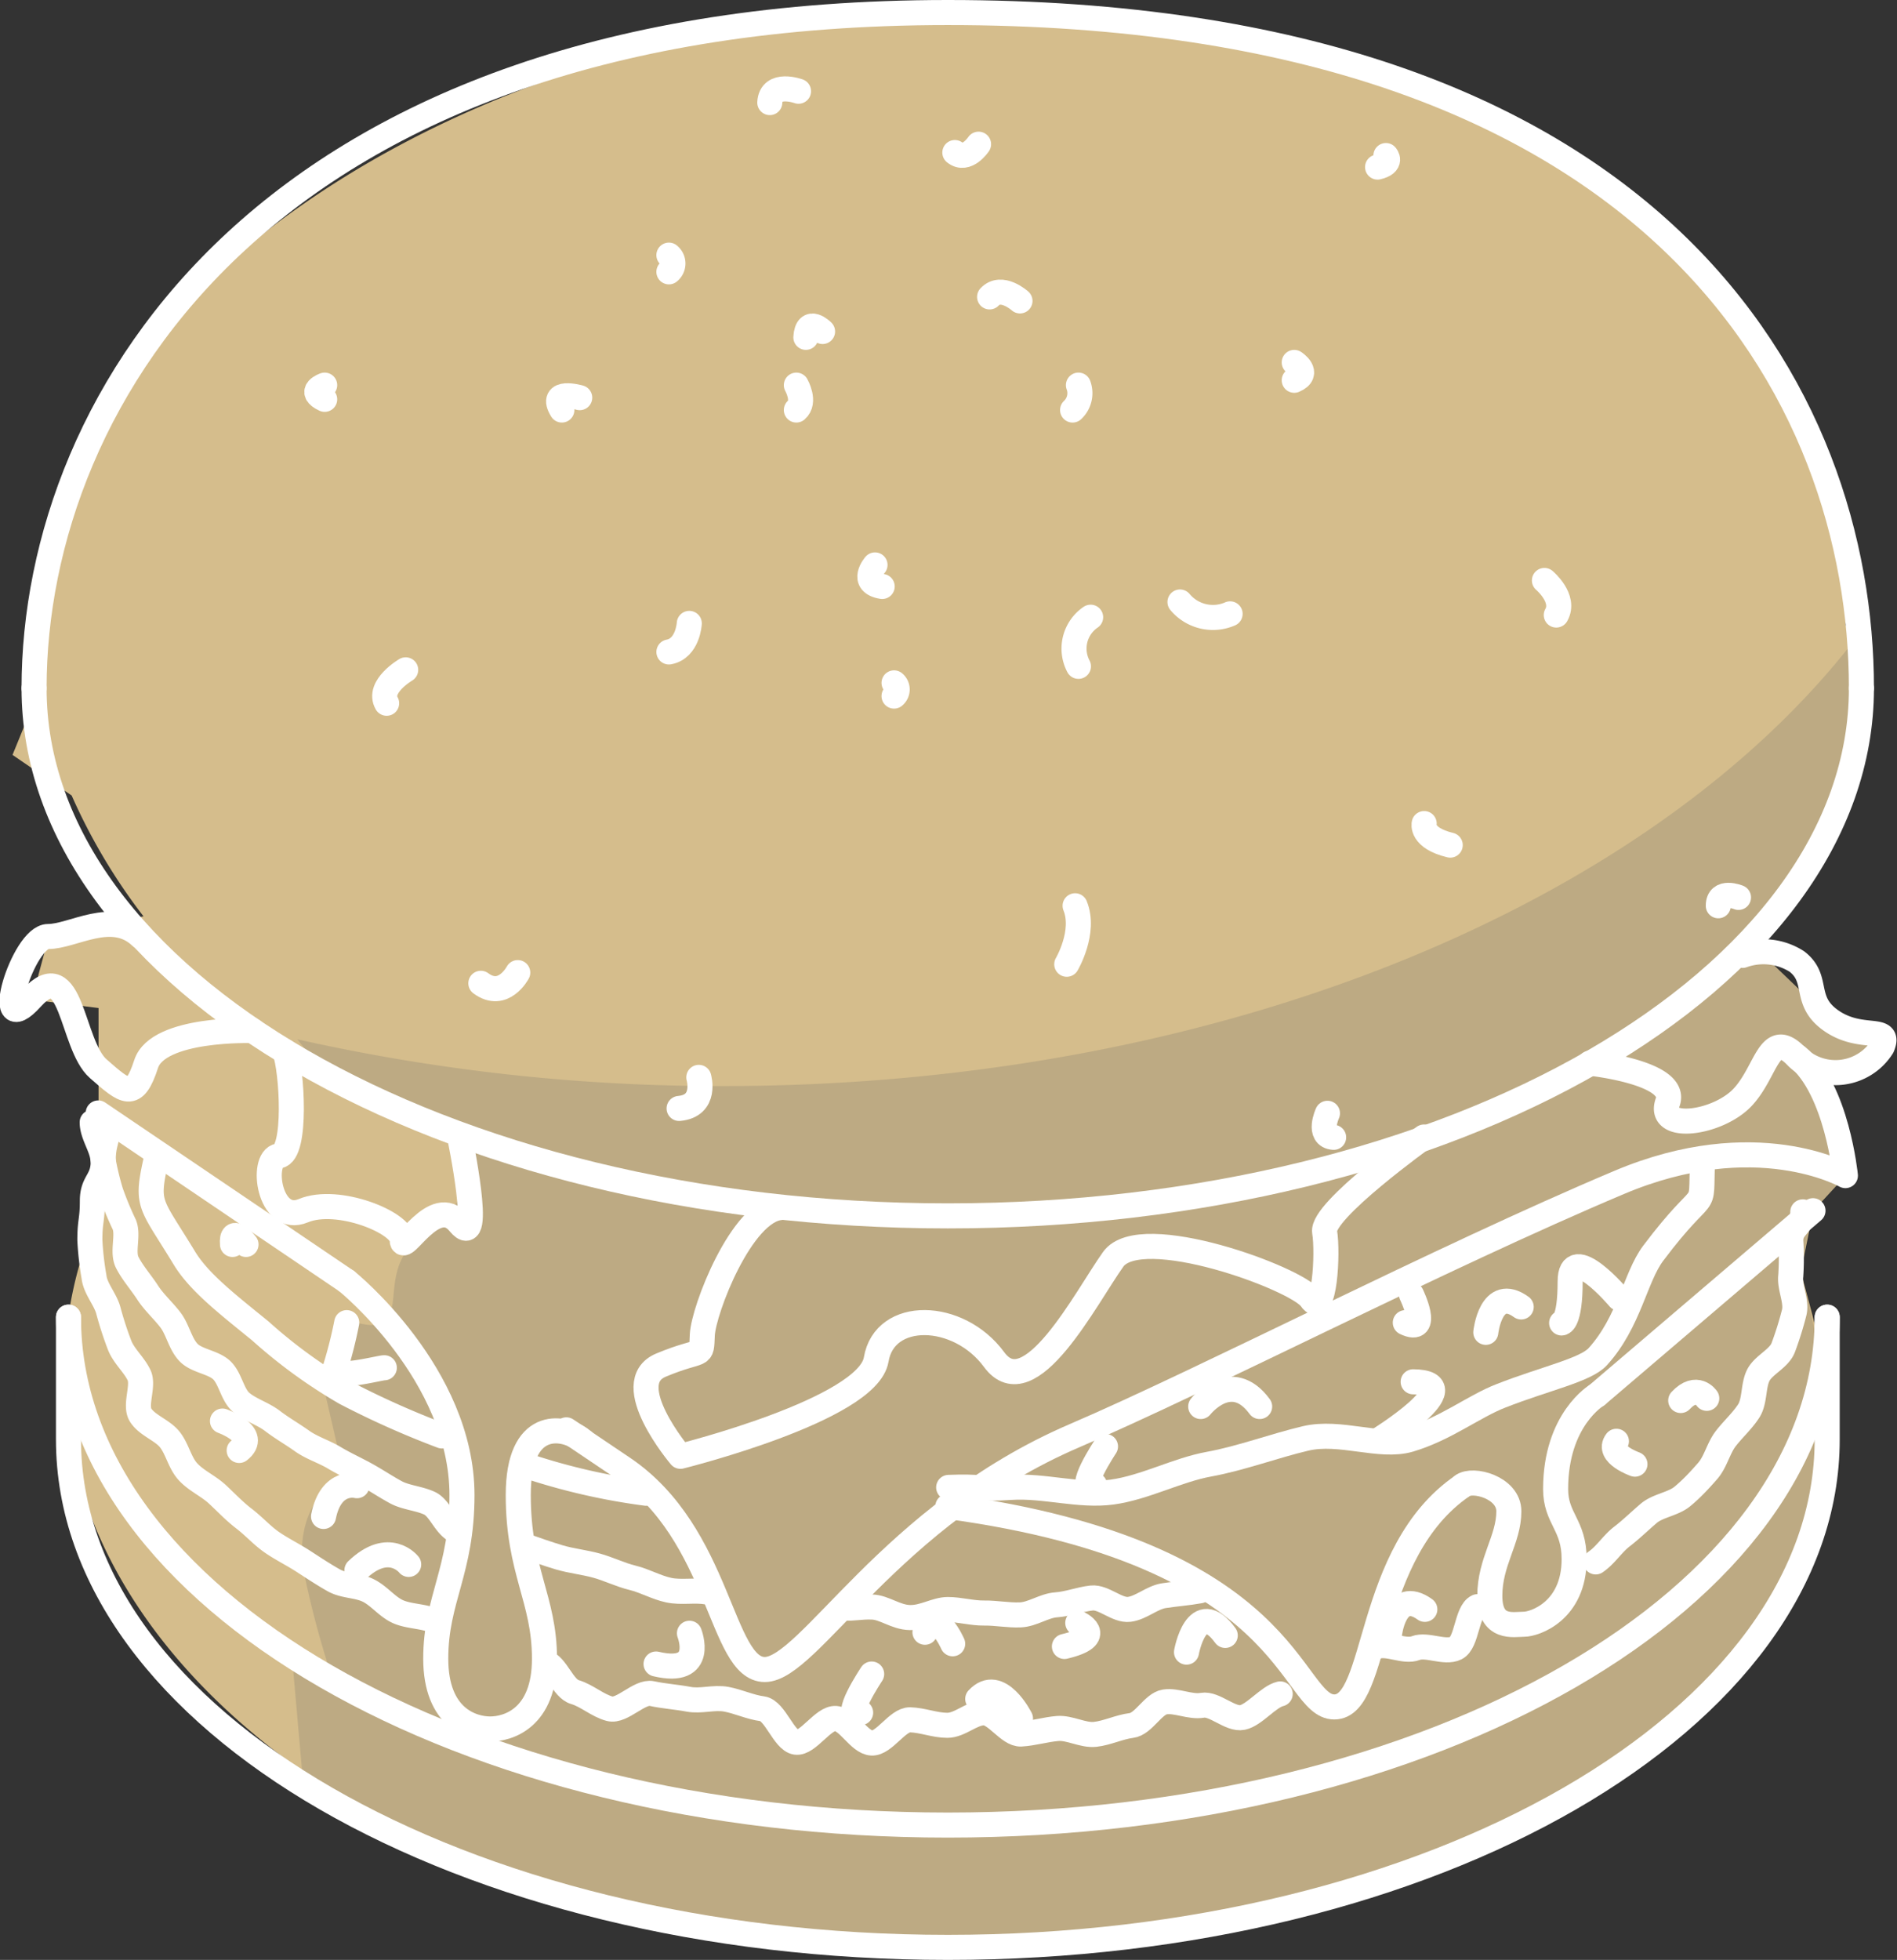 <svg xmlns="http://www.w3.org/2000/svg" viewBox="0 0 113.58 117.3"><rect x="0" y="0" width="113.58" height="117.3" fill="#333333" stroke="none"/><defs><style>.cls-1{isolation:isolate;}.cls-2{fill:#d5bd8c;}.cls-3{fill:#5f6060;opacity:0.2;mix-blend-mode:multiply;}.cls-4{fill:none;stroke:#fff;stroke-linecap:round;stroke-linejoin:round;stroke-width:1.5px;}</style></defs><title>2</title><g class="cls-1"><g id="Layer_1" data-name="Layer 1"><path class="cls-2" d="M463.3,750.75s-2.65-5.41-1.09-5.87a12.62,12.62,0,0,0,3.32-1.84l-3-1.54-4.33-4.15,1.56-3.23,3.54-6.65,1-7.22-1-2.52c0-.2,0-.4,0-.6,0-22.07-24.3-36-54.28-36-28.46,0-54.28,17.61-54.28,37.5a11.21,11.21,0,0,0,.42,3l-1.6,3.92,3.54,2.43a35,35,0,0,0,4.3,7.23l-1.28.29-4.41,1-1,3.7,4,.5V752.9a24.05,24.05,0,0,0-2.06,9.64c0,19.19,23.46,34.76,52.39,34.76s53.19-13.92,53.19-33.11c0-2.07-1.08-5.74-1.6-7.7l.75-3.66Z" transform="translate(-352.81 -680.37)"/><path class="cls-3" d="M463.3,750.75s-2.65-5.41-1.09-5.87a12.62,12.62,0,0,0,3.32-1.84l-3-1.54-4.33-4.15,1.55-3.23,3.55-6.65,1-7.22-.56-1.44c-12.29,15.73-37.95,26.56-67.64,26.56a115.22,115.22,0,0,1-25.49-2.8c1.15,1.48,2.35,2.92,3.59,3.42,3.74,1.52,10.19,3.82,3.69,8.55-2.81,2-.08,5.91-3.69,5L372.1,763l1.33,5.76s-2.81,1-2.53,5.17a54.63,54.63,0,0,0,1.49,5.9h-2.07l.58,6.58C380.45,793.09,394,797.3,409,797.3c28.94,0,53.19-13.28,53.19-32.47a45.33,45.33,0,0,0-1.6-8.34l.75-3.66Z" transform="translate(-352.81 -680.37)"/><path class="cls-4" d="M462.21,759.2c0,16.79-23.57,30.4-52.65,30.4S356.91,776,356.91,759.2" transform="translate(-352.81 -680.37)"/><path class="cls-4" d="M356.91,759.2v7.32c0,16.79,23.57,30.4,52.65,30.4s52.65-13.61,52.65-30.4V759.2" transform="translate(-352.81 -680.37)"/><path class="cls-4" d="M380.15,772c-.67-.27-1-1.37-1.62-1.66s-1.42-.34-2-.65-1.22-.74-1.84-1.08-1.28-.64-1.88-1-1.33-.58-1.92-1-1.21-.77-1.77-1.2-1.34-.66-1.87-1.11-.65-1.43-1.16-1.92-1.51-.55-2-1.07-.64-1.36-1.06-1.92-1-1.07-1.38-1.66-.9-1.17-1.22-1.8.08-1.59-.17-2.25a20.13,20.13,0,0,1-.81-1.95,16.8,16.8,0,0,1-.49-2.07c-.09-.7-.63-1.4-.63-2.12" transform="translate(-352.81 -680.37)"/><path class="cls-4" d="M395.14,775.65c-.73-.13-1.54.05-2.29-.11s-1.43-.56-2.17-.74-1.43-.53-2.16-.73-1.51-.28-2.22-.49-1.46-.48-2.15-.72" transform="translate(-352.81 -680.37)"/><path class="cls-4" d="M424.65,775.58c-.71.13-1.43.18-2.15.29s-1.36.73-2.08.82-1.53-.76-2.25-.68-1.41.36-2.13.41-1.41.57-2.14.6-1.45-.12-2.17-.11-1.45-.21-2.17-.21-1.43.5-2.28.48-1.52-.61-2.26-.63-1.07.1-1.69.06" transform="translate(-352.81 -680.37)"/><path class="cls-4" d="M464.26,721.56c0,17.44-24.49,31.58-54.7,31.58S354.85,739,354.85,721.56" transform="translate(-352.81 -680.37)"/><path class="cls-4" d="M354.85,721.56c0-17.44,14.08-40.44,54.71-40.44,42.69,0,54.7,23,54.7,40.44" transform="translate(-352.81 -680.37)"/><path class="cls-4" d="M448.35,773.85c.6-.41,1-1.08,1.56-1.51s1.08-.94,1.62-1.4,1.45-.55,2-1,1.06-1,1.53-1.54.64-1.36,1.07-1.92,1-1.07,1.38-1.66.26-1.5.57-2.13,1.25-1,1.5-1.67a20,20,0,0,0,.65-2.08c.18-.69-.29-1.51-.2-2.22a16.35,16.35,0,0,0,0-2.1c0-.86.72-.86.72-1.72" transform="translate(-352.81 -680.37)"/><path class="cls-4" d="M435.22,778.92c.7-.24,1.67.35,2.35.09s1.74.33,2.41,0,.64-2.18,1.29-2.48" transform="translate(-352.81 -680.37)"/><path class="cls-4" d="M385.43,779.84c.71.22,1.08,1.59,1.8,1.8s1.36.81,2.09,1,1.78-1.07,2.52-.91,1.46.2,2.2.34,1.52-.14,2.26,0,1.41.47,2.16.57,1.28,1.89,2,2,1.64-1.48,2.39-1.42,1.4,1.43,2.15,1.47,1.55-1.41,2.3-1.39,1.48.33,2.23.33,1.44-.73,2.17-.75,1.51,1.31,2.24,1.27,1.46-.27,2.19-.33,1.52.43,2.25.35,1.44-.44,2.17-.53,1.3-1.3,2-1.41,1.53.33,2.25.2,1.68.88,2.4.73,1.55-1.24,2.26-1.41" transform="translate(-352.81 -680.37)"/><path class="cls-4" d="M359.28,747.52c0,1.18-.29,1.18-.29,2.36s-.65,1.18-.65,2.36-.15,1.18-.15,2.35a18,18,0,0,0,.25,2.21c.08.71.7,1.35.87,2.05a21,21,0,0,0,.65,2c.25.67.85,1.16,1.17,1.81s-.29,1.81.11,2.42,1.29.88,1.74,1.45.59,1.39,1.09,1.93,1.21.84,1.75,1.34,1,1,1.6,1.46,1.07,1,1.66,1.41,1.25.73,1.87,1.13,1.2.79,1.84,1.15,1.46.29,2.11.63,1.13,1,1.79,1.27,1.46.24,2.13.53" transform="translate(-352.81 -680.37)"/><path class="cls-4" d="M373.57,757.05s6.9,5.55,6.9,12.8c0,4.56-1.57,6.22-1.57,9.79s2.19,4.21,3.26,4.21,3.25-.64,3.25-4.21-1.57-5.23-1.57-9.79,2.66-4.12,3.71-3.37" transform="translate(-352.81 -680.37)"/><line class="cls-4" x1="20.76" y1="76.68" x2="5.88" y2="66.61"/><path class="cls-4" d="M387.78,766.65s-3.55-2.37,2.32,1.58,5.85,12.06,8.5,12.06,7.47-9.24,18.56-14c7.76-3.33,21.89-10.64,32.59-15.15,8.18-3.46,13.55-.41,13.55-.41s-.51-5.18-2.87-7.11" transform="translate(-352.81 -680.37)"/><path class="cls-4" d="M448.42,763.87s-2.47,1.45-2.47,5.62c0,1.78,1.11,2.13,1.11,4.19,0,3.13-2.38,3.9-3,3.9s-2.05.35-2.05-1.7,1.14-3.37,1.14-5.06c0-1.43-2.17-2-2.78-1.53" transform="translate(-352.81 -680.37)"/><line class="cls-4" x1="95.61" y1="83.5" x2="108.55" y2="72.46"/><path class="cls-4" d="M440.38,769.29c-5.85,4-5,13.24-7.68,13.24s-2.4-9.19-23.14-12" transform="translate(-352.81 -680.37)"/><path class="cls-4" d="M409.61,769.39c2-.08,1.75.13,3.73,0s4.1.55,6.06.28,3.88-1.32,5.8-1.67,3.91-1.1,5.78-1.54c2.07-.49,4.44.59,6.22.07,2.16-.64,3.87-2,5.48-2.62,2.68-1.05,5.07-1.54,5.8-2.35,1.89-2.09,2.23-4.74,3.31-6.18,3.31-4.39,2.84-2.12,2.95-5.55" transform="translate(-352.81 -680.37)"/><path class="cls-4" d="M384.05,768a38.33,38.33,0,0,0,7.44,1.74" transform="translate(-352.81 -680.37)"/><path class="cls-4" d="M362.22,749.49c-.7,3.08-.48,2.7,1.62,6.16.87,1.44,2.53,2.73,4.55,4.37a30.38,30.38,0,0,0,5.1,3.71,52.76,52.76,0,0,0,5.78,2.58" transform="translate(-352.81 -680.37)"/><path class="cls-4" d="M424.7,764.55s1.82-2.32,3.53,0" transform="translate(-352.81 -680.37)"/><path class="cls-4" d="M423.85,779.25s.6-3.35,2.32-1" transform="translate(-352.81 -680.37)"/><path class="cls-4" d="M435.3,766.59s5.66-3.49,2.12-3.52" transform="translate(-352.81 -680.37)"/><path class="cls-4" d="M441.77,760.11s.3-2.83,2.12-1.52" transform="translate(-352.81 -680.37)"/><path class="cls-4" d="M436,778.2s.3-2.82,2.12-1.51" transform="translate(-352.81 -680.37)"/><path class="cls-4" d="M413.91,783.22s-1.28-2.55-2.56-1.17" transform="translate(-352.81 -680.37)"/><path class="cls-4" d="M449.75,758.07s-2.93-3.47-2.93-1-.51,2.48-.51,2.48" transform="translate(-352.81 -680.37)"/><path class="cls-4" d="M417.34,777.5s1.78.8-.8,1.41" transform="translate(-352.81 -680.37)"/><path class="cls-4" d="M394.09,778.12s1,2.55-2,1.84" transform="translate(-352.81 -680.37)"/><path class="cls-4" d="M374.18,769.29s-1.55-.41-2,1.84" transform="translate(-352.81 -680.37)"/><path class="cls-4" d="M437.32,757.85s1.17,2.42-.37,1.68" transform="translate(-352.81 -680.37)"/><path class="cls-4" d="M405,780.56s-1.87,2.81-.66,2.31" transform="translate(-352.81 -680.37)"/><path class="cls-4" d="M419,766.94s-1.86,2.81-.65,2.31" transform="translate(-352.81 -680.37)"/><path class="cls-4" d="M409.85,778.75s-1-2.28-1.66-.69" transform="translate(-352.81 -680.37)"/><path class="cls-4" d="M375.82,762.23c-.3,0-3.23.8-2.93,0a26.29,26.29,0,0,0,.68-2.7" transform="translate(-352.81 -680.37)"/><path class="cls-4" d="M367.54,754.85s-.91-1.21-.81,0" transform="translate(-352.81 -680.37)"/><path class="cls-4" d="M438.07,748.42s-6.16,4.42-5.95,5.68,0,5.21-.82,4-10.2-4.66-11.84-2.36-5,8.9-7.13,6-6.56-3-7.06,0-11.72,5.79-11.72,5.79-3.72-4.39-1.16-5.46,2.4-.33,2.47-1.81,2.35-7.43,4.7-7.62" transform="translate(-352.81 -680.37)"/><path class="cls-4" d="M369.86,743.29c.43,1.07.74,6.11-.36,6.26s-.6,4.14,1.47,3.28,5.92.72,5.92,1.75,1.93-2.83,3.42-1,0-5.28,0-5.28" transform="translate(-352.81 -680.37)"/><path class="cls-4" d="M367.93,742.05s-5.66-.19-6.37,2-1.24,1.71-2.87.28-1.55-6.92-4-4.21-.5-3.7,1-3.7,3.82-1.64,5.55,0" transform="translate(-352.81 -680.37)"/><path class="cls-4" d="M448,744s5.31.56,4.66,2.34,3,1.28,4.48-.29,1.58-4.2,3.26-2.42a3.31,3.31,0,0,0,5.1-.6c.57-1.33-1.21-.33-3-1.54s-.72-2.5-2.1-3.57a3.71,3.71,0,0,0-3.26-.37" transform="translate(-352.81 -680.37)"/><path class="cls-4" d="M417.18,734.58c.64,1.57-.5,3.5-.5,3.5" transform="translate(-352.81 -680.37)"/><path class="cls-4" d="M438.08,729.66s-.22.86,1.56,1.29" transform="translate(-352.81 -680.37)"/><path class="cls-4" d="M445.28,715.11s1.28,1.07.71,2.07" transform="translate(-352.81 -680.37)"/><path class="cls-4" d="M423.46,716.4a2.57,2.57,0,0,0,3,.71" transform="translate(-352.81 -680.37)"/><path class="cls-4" d="M394.08,717.68s-.08,1.5-1.22,1.71" transform="translate(-352.81 -680.37)"/><path class="cls-4" d="M418.11,717.31a2.27,2.27,0,0,0-.73,2.94" transform="translate(-352.81 -680.37)"/><path class="cls-4" d="M394.65,744.85s.5,1.71-1.18,1.86" transform="translate(-352.81 -680.37)"/><path class="cls-4" d="M402.06,700.21s-.92-.93-1,.35" transform="translate(-352.81 -680.37)"/><path class="cls-4" d="M400.62,685.83s-1.65-.6-1.72.68" transform="translate(-352.81 -680.37)"/><path class="cls-4" d="M400.49,703.42s.57,1,0,1.49" transform="translate(-352.81 -680.37)"/><path class="cls-4" d="M377.1,720.46s-1.71,1-1.14,2" transform="translate(-352.81 -680.37)"/><path class="cls-4" d="M383.81,738.58s-.86,1.64-2.21.64" transform="translate(-352.81 -680.37)"/><path class="cls-4" d="M387.52,704.17s-1.86-.54-1.07.74" transform="translate(-352.81 -680.37)"/><path class="cls-4" d="M411.4,689s-.71,1.07-1.42.5" transform="translate(-352.81 -680.37)"/><path class="cls-4" d="M405.2,714.18s-.93,1.07.43,1.29" transform="translate(-352.81 -680.37)"/><path class="cls-4" d="M430.3,702.06s1,.64,0,1.07" transform="translate(-352.81 -680.37)"/><path class="cls-4" d="M432.29,747s-.63,1.37.37,1.44" transform="translate(-352.81 -680.37)"/><path class="cls-4" d="M417.38,703.42a1.38,1.38,0,0,1-.35,1.49" transform="translate(-352.81 -680.37)"/><path class="cls-4" d="M413.88,698.38s-1.11-1-1.82-.24" transform="translate(-352.81 -680.37)"/><path class="cls-4" d="M435.79,689.68s.43.47-.5.69" transform="translate(-352.81 -680.37)"/><path class="cls-4" d="M372.25,703.42s-1.06.36,0,.85" transform="translate(-352.81 -680.37)"/><path class="cls-4" d="M456.9,734.08s-1.21-.5-1.21.5" transform="translate(-352.81 -680.37)"/><path class="cls-4" d="M392.86,695.64a.64.64,0,0,1,0,1" transform="translate(-352.81 -680.37)"/><path class="cls-4" d="M406.34,721.24a.51.51,0,0,1,0,.79" transform="translate(-352.81 -680.37)"/><path class="cls-4" d="M366.13,765.42s2.24.8,1,1.76" transform="translate(-352.81 -680.37)"/><path class="cls-4" d="M377.28,774s-1.18-1.5-3.1.35" transform="translate(-352.81 -680.37)"/><path class="cls-4" d="M455,764.06s-.6-.9-1.56.13" transform="translate(-352.81 -680.37)"/><path class="cls-4" d="M450.7,768s-1.7-.6-1.11-1.37" transform="translate(-352.81 -680.37)"/></g></g></svg>